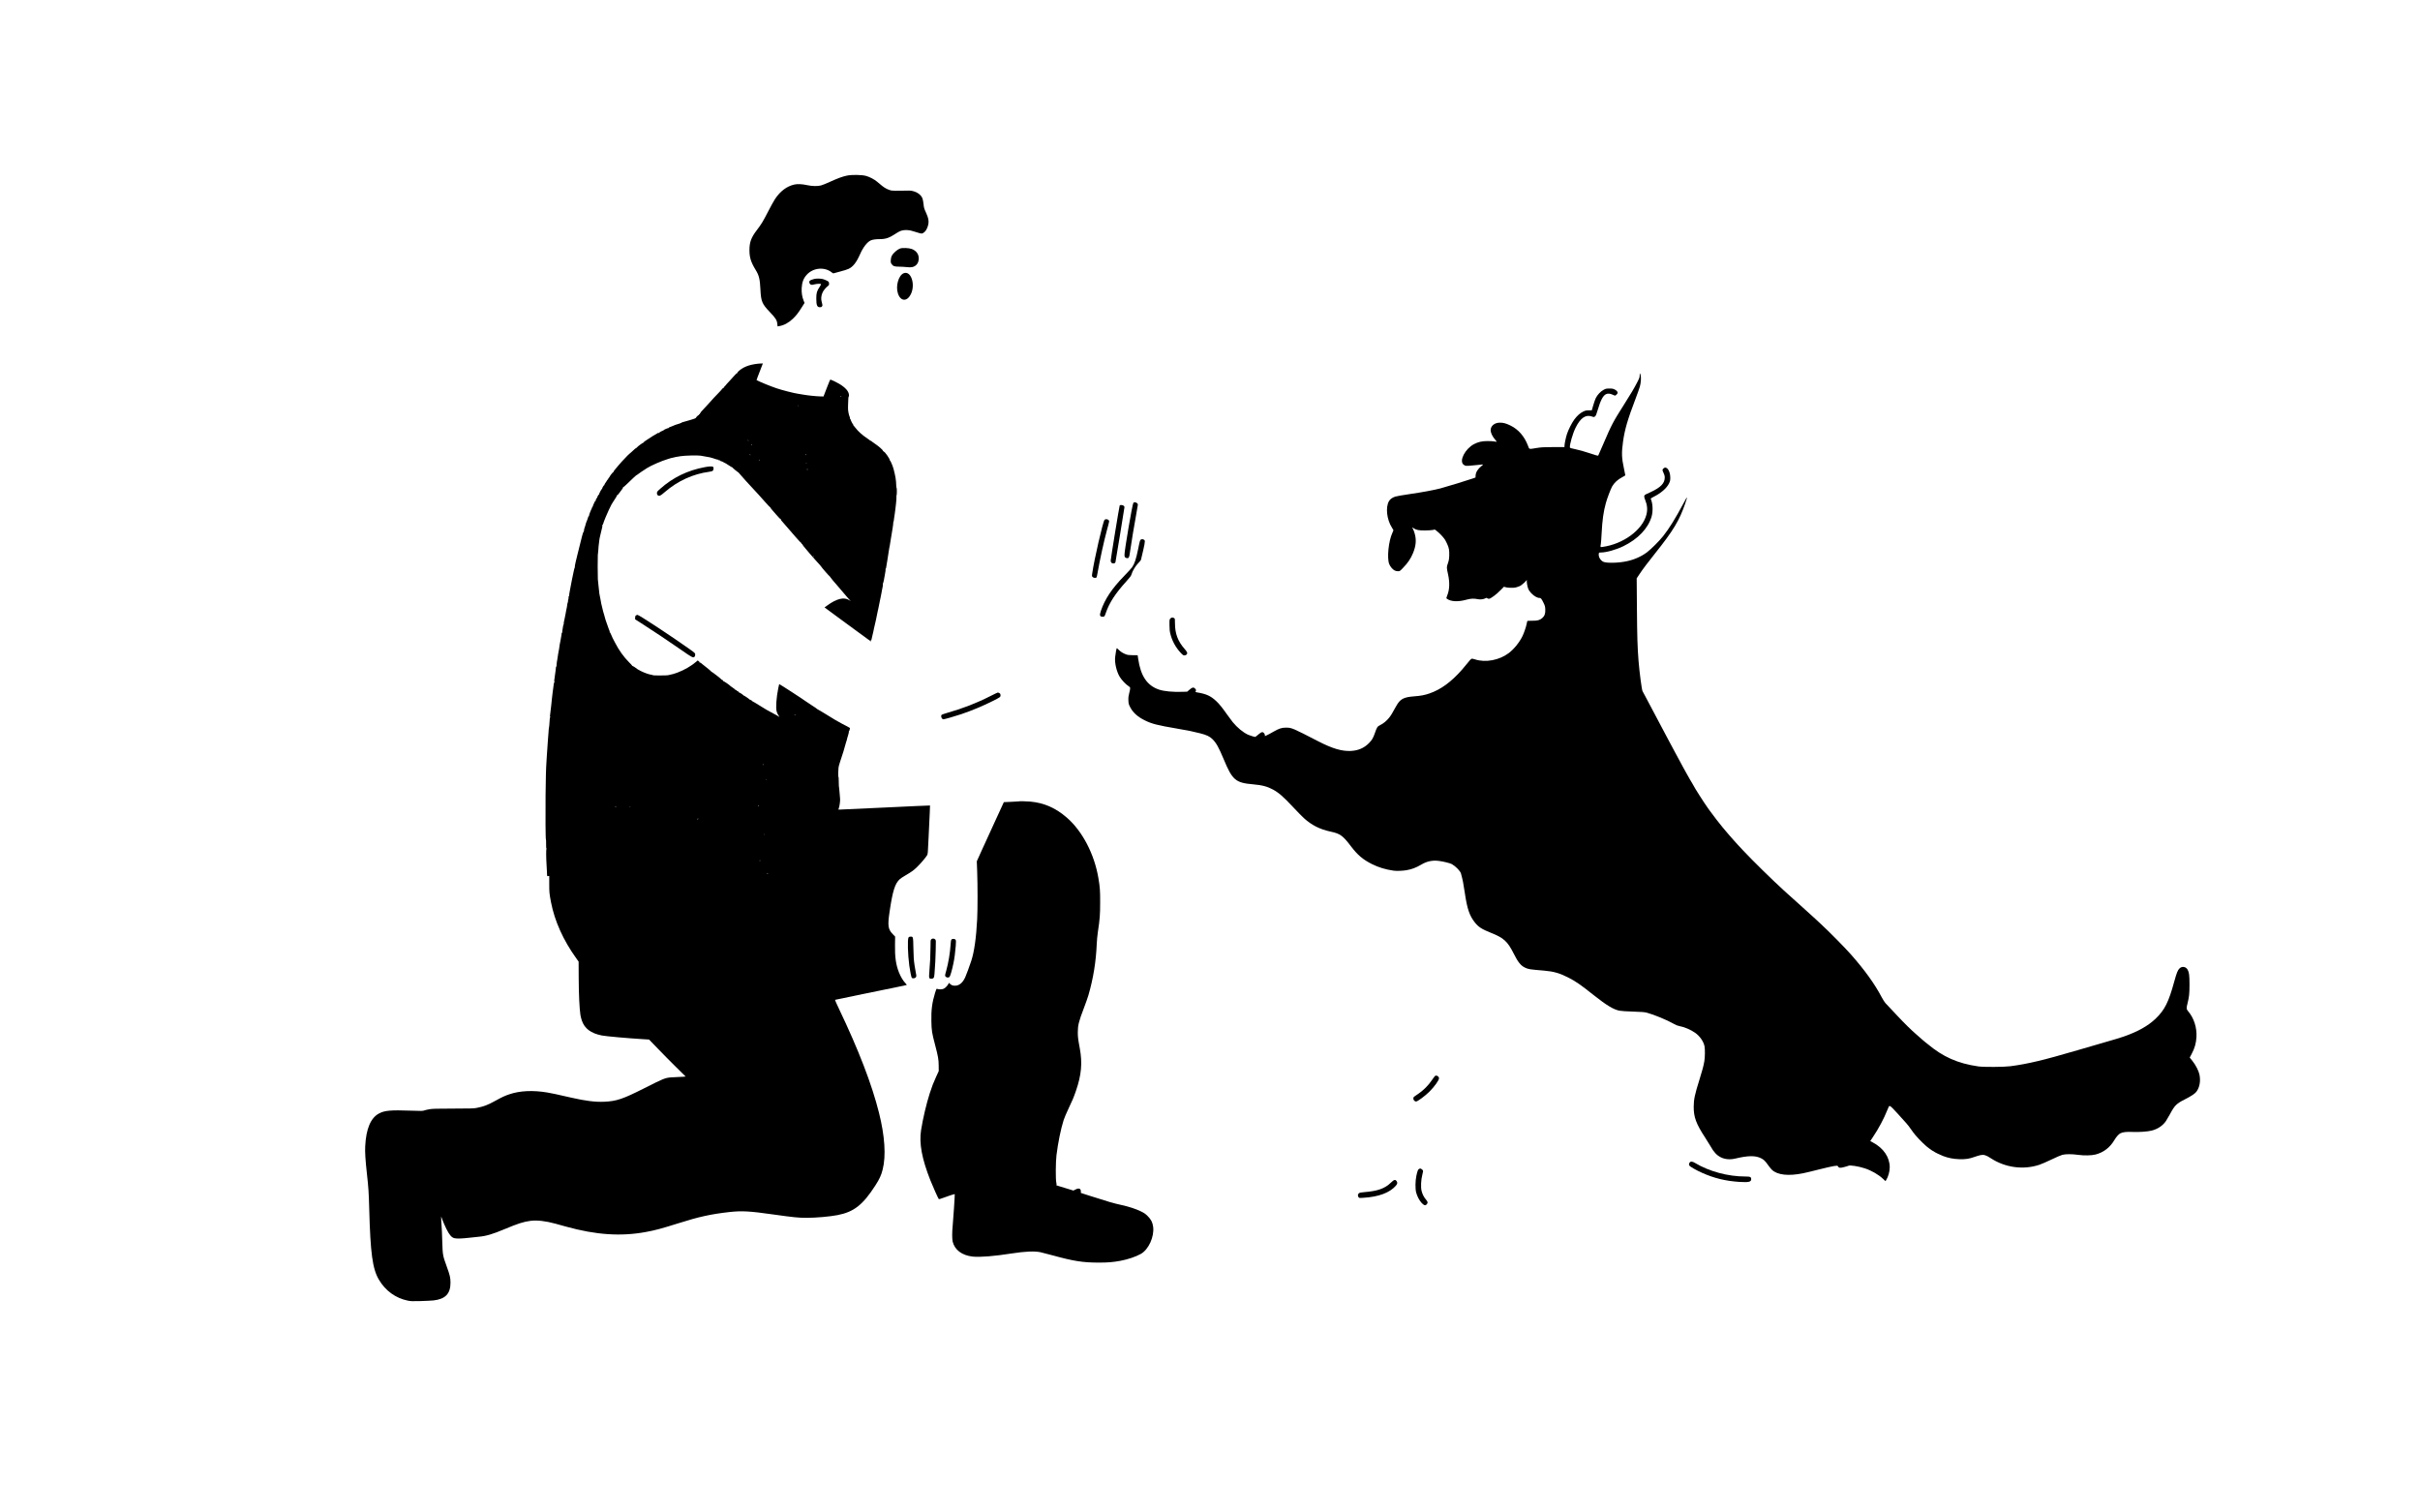 <?xml version="1.0" standalone="no"?>
<!DOCTYPE svg PUBLIC "-//W3C//DTD SVG 20010904//EN"
 "http://www.w3.org/TR/2001/REC-SVG-20010904/DTD/svg10.dtd">
<svg version="1.0" xmlns="http://www.w3.org/2000/svg"
 width="6325pt" height="3953pt" viewBox="0 0 6325 3953"
 preserveAspectRatio="xMidYMid meet">

<g transform="translate(0,3953) scale(0.1,-0.1)"
fill="#000000" stroke="none">
<path d="M22131 34939 c-116 -25 -231 -67 -445 -164 -91 -42 -193 -83 -228
-92 -88 -23 -229 -21 -353 6 -141 31 -263 37 -347 17 -197 -46 -365 -173 -502
-379 -31 -47 -115 -198 -185 -335 -134 -260 -164 -310 -294 -482 -146 -193
-189 -312 -189 -520 0 -189 39 -314 163 -516 88 -143 111 -239 124 -514 15
-307 42 -373 244 -584 155 -162 189 -216 198 -316 l6 -61 41 7 c124 20 245 85
356 190 94 91 141 151 241 310 l67 106 -23 57 c-41 99 -58 212 -52 331 8 150
46 253 131 347 167 186 465 215 655 63 21 -16 40 -27 43 -25 2 2 78 23 169 46
90 22 193 55 229 72 116 55 205 169 301 387 76 174 182 311 274 355 49 23 133
35 244 35 150 0 250 35 411 143 41 28 96 59 123 69 103 39 238 32 382 -20 39
-14 95 -31 125 -38 51 -12 58 -11 93 9 48 27 92 92 117 175 36 116 22 206 -56
374 -38 82 -47 111 -55 195 -6 54 -17 120 -26 147 -30 93 -125 169 -254 202
-54 14 -98 16 -286 10 -135 -3 -242 -2 -274 4 -78 15 -173 63 -248 125 -36 30
-93 77 -126 105 -74 62 -187 122 -285 151 -112 32 -377 37 -509 8z"/>
<path d="M23527 33035 c-49 -19 -91 -47 -150 -104 -66 -63 -89 -111 -95 -196
-3 -61 -1 -74 20 -105 38 -56 77 -70 196 -70 57 0 145 -5 197 -11 68 -8 107
-8 147 0 105 22 171 108 171 226 0 114 -64 201 -182 247 -72 28 -246 35 -304
13z"/>
<path d="M23620 32389 c-135 -54 -216 -336 -151 -530 69 -208 237 -218 336
-21 128 257 5 626 -185 551z"/>
<path d="M21280 32239 c-119 -32 -143 -54 -121 -112 16 -42 55 -52 121 -31 53
16 158 22 178 10 6 -3 -9 -34 -33 -70 -75 -112 -90 -162 -90 -306 0 -178 21
-230 95 -230 31 0 43 5 55 24 14 22 15 30 1 78 -24 89 -27 125 -16 190 19 103
78 193 178 271 19 14 23 26 20 60 -3 40 -6 44 -56 71 -30 15 -77 35 -105 42
-59 16 -174 17 -227 3z"/>
<path d="M19735 30014 c-118 -18 -214 -48 -298 -92 -72 -37 -171 -118 -162
-132 3 -5 0 -12 -6 -16 -8 -5 -10 -2 -4 7 11 20 -127 -124 -187 -196 -28 -33
-64 -73 -82 -89 -17 -15 -24 -25 -16 -21 8 4 -2 -7 -23 -25 -20 -17 -35 -36
-31 -41 3 -5 0 -8 -8 -7 -7 2 -12 -3 -10 -10 1 -8 -2 -11 -7 -7 -6 3 -18 -7
-28 -22 -10 -15 -52 -61 -93 -103 -41 -41 -99 -102 -129 -135 -29 -33 -68 -76
-85 -95 -18 -19 -67 -73 -110 -120 -43 -47 -97 -105 -119 -129 -23 -24 -35
-40 -27 -36 8 3 6 -1 -5 -10 -11 -9 -19 -21 -17 -26 1 -5 -4 -8 -10 -7 -7 2
-12 -3 -10 -10 1 -6 -1 -11 -5 -10 -10 3 -73 -58 -73 -71 0 -11 -58 -33 -140
-56 -30 -8 -86 -24 -125 -36 -38 -11 -80 -23 -92 -26 -13 -3 -23 -10 -23 -15
0 -5 -4 -7 -9 -3 -5 3 -12 1 -15 -4 -3 -4 -18 -11 -33 -14 -16 -3 -41 -11 -58
-18 -16 -7 -37 -14 -46 -15 -9 -2 -46 -17 -82 -34 -36 -16 -70 -30 -76 -30 -6
0 -11 -5 -11 -10 0 -6 -3 -9 -7 -8 -12 4 -123 -43 -123 -52 0 -5 -17 -14 -37
-21 -21 -6 -56 -26 -78 -43 -21 -17 -36 -25 -32 -18 5 6 6 12 3 12 -2 0 -11
-6 -18 -12 -8 -7 -40 -26 -72 -43 -32 -16 -81 -47 -109 -67 -29 -21 -82 -56
-120 -78 -40 -25 -65 -46 -61 -52 4 -6 3 -8 -2 -5 -11 6 -148 -92 -181 -130
-13 -14 -23 -23 -23 -19 0 7 -45 -32 -118 -101 -25 -24 -47 -43 -50 -43 -6 0
-62 -57 -197 -201 -33 -35 -76 -84 -95 -109 -19 -24 -44 -53 -55 -65 -37 -37
-74 -92 -67 -100 4 -3 3 -5 -3 -3 -5 2 -11 0 -13 -4 -2 -4 -17 -22 -33 -39
-17 -18 -37 -46 -46 -63 -9 -17 -19 -33 -22 -36 -3 -3 -13 -14 -21 -24 -13
-18 -13 -19 0 -12 8 4 4 -1 -10 -13 -14 -11 -25 -24 -25 -28 0 -5 -6 -15 -13
-23 -27 -32 -60 -89 -54 -94 3 -3 0 -6 -6 -6 -11 0 -58 -80 -53 -89 2 -2 -2
-7 -7 -10 -18 -11 -82 -137 -75 -146 5 -4 3 -5 -3 -2 -10 6 -51 -70 -46 -86 1
-5 -2 -6 -7 -3 -9 6 -37 -61 -33 -77 1 -5 -2 -6 -7 -3 -5 3 -14 -9 -21 -27 -7
-17 -20 -48 -31 -68 -10 -20 -16 -39 -12 -43 3 -3 1 -6 -5 -6 -7 0 -12 -6 -12
-12 0 -7 -7 -26 -16 -43 -32 -61 -75 -178 -70 -192 3 -8 1 -11 -4 -8 -10 6
-17 -5 -23 -40 -2 -11 -11 -38 -21 -60 -20 -44 -36 -92 -41 -115 -1 -8 -5 -22
-8 -30 -20 -50 -39 -122 -33 -127 3 -4 0 -13 -7 -22 -12 -14 -27 -57 -43 -120
-2 -9 -12 -50 -23 -91 -30 -116 -81 -322 -86 -345 -2 -11 -4 -20 -5 -20 -2 0
-9 -30 -15 -60 -7 -38 -14 -67 -20 -85 -3 -10 -8 -27 -10 -37 -2 -10 -11 -51
-20 -91 -9 -40 -14 -76 -11 -79 3 -4 2 -11 -3 -17 -5 -6 -16 -47 -25 -91 -9
-44 -19 -91 -22 -105 -16 -69 -26 -120 -34 -165 -5 -27 -22 -120 -39 -205 -17
-85 -29 -161 -26 -167 2 -7 0 -13 -6 -13 -6 0 -9 -12 -8 -27 1 -16 -3 -48 -10
-72 -7 -23 -10 -46 -7 -49 3 -3 2 -10 -4 -16 -5 -7 -11 -32 -14 -56 -3 -25 -7
-54 -9 -65 -13 -51 -17 -73 -22 -105 -2 -19 -7 -46 -10 -60 -17 -87 -29 -143
-30 -150 -1 -3 -7 -31 -14 -62 -7 -32 -10 -62 -7 -67 4 -5 2 -11 -3 -13 -5 -1
-11 -21 -14 -43 -3 -22 -10 -67 -16 -99 -6 -32 -8 -63 -4 -69 3 -6 1 -7 -5 -3
-8 5 -12 -3 -13 -23 -1 -17 -2 -34 -4 -38 -7 -27 -18 -91 -20 -113 -1 -14 -4
-32 -7 -40 -6 -16 -30 -154 -34 -199 -1 -14 -3 -26 -4 -26 -1 0 -4 -13 -6 -30
-2 -16 -9 -50 -14 -75 -6 -25 -12 -69 -15 -98 -2 -28 -6 -56 -9 -60 -6 -10
-20 -118 -20 -159 0 -17 -4 -29 -8 -27 -4 3 -9 -10 -9 -28 -2 -41 -6 -73 -24
-193 -1 -11 -6 -43 -9 -71 -4 -28 -8 -60 -11 -72 -2 -13 1 -22 8 -22 9 0 9 -2
0 -8 -12 -7 -28 -91 -37 -193 -3 -30 -7 -62 -10 -70 -4 -13 -13 -90 -22 -189
-2 -25 -6 -61 -8 -80 -2 -19 -7 -62 -10 -95 -15 -143 -25 -225 -32 -268 -3
-21 -1 -27 8 -21 11 6 11 5 0 -8 -6 -8 -12 -26 -13 -39 0 -13 -2 -46 -5 -74
-3 -27 -6 -75 -8 -107 -2 -31 -6 -60 -9 -65 -3 -4 -8 -57 -11 -118 -3 -60 -8
-123 -11 -140 -3 -16 -7 -77 -10 -135 -3 -58 -7 -125 -10 -150 -2 -25 -7 -88
-10 -140 -3 -52 -8 -131 -11 -175 -14 -197 -21 -465 -25 -915 -5 -515 0 -1142
9 -1137 4 3 6 -50 5 -116 -1 -85 2 -124 10 -129 9 -6 9 -8 0 -8 -12 0 -11
-223 3 -435 4 -55 8 -129 9 -165 4 -120 2 -113 33 -108 l27 4 0 -216 c0 -214
3 -243 46 -470 95 -493 321 -996 662 -1469 l60 -84 2 -431 c2 -421 20 -803 45
-962 6 -38 22 -103 36 -144 72 -213 235 -336 524 -394 104 -21 676 -72 1069
-96 l165 -10 229 -237 c126 -131 341 -349 478 -484 l249 -246 -67 -6 c-38 -4
-102 -7 -143 -7 -41 0 -124 -5 -185 -10 -146 -14 -194 -34 -700 -290 -549
-277 -714 -332 -1035 -346 -230 -10 -483 21 -855 106 -430 98 -498 113 -633
136 -370 62 -713 47 -986 -46 -120 -40 -191 -73 -356 -164 -221 -121 -303
-153 -505 -194 -67 -14 -163 -16 -610 -17 -453 -1 -544 -3 -628 -18 -54 -10
-114 -24 -134 -32 -31 -13 -76 -14 -347 -4 -526 19 -681 5 -829 -73 -219 -116
-339 -400 -362 -858 -8 -150 5 -363 45 -720 42 -379 48 -478 60 -915 31 -1165
86 -1567 252 -1850 171 -291 438 -485 758 -550 73 -15 118 -17 330 -11 135 4
288 11 340 17 310 34 445 176 444 464 -1 134 -13 187 -99 425 -104 287 -105
296 -116 655 -4 171 -13 362 -19 425 -5 63 -10 140 -9 170 l0 55 35 -95 c19
-52 64 -155 100 -228 77 -155 134 -223 205 -243 62 -17 196 -13 394 10 94 11
204 23 245 26 193 17 363 67 675 198 353 148 497 194 680 218 170 22 399 -4
655 -75 69 -19 193 -53 275 -76 782 -217 1434 -261 2087 -140 245 45 401 87
853 229 533 169 844 237 1320 291 334 37 527 27 1175 -65 501 -71 644 -85 848
-85 252 0 600 31 812 71 428 83 662 266 991 779 107 167 151 262 189 414 90
355 56 873 -96 1479 -185 743 -537 1655 -1049 2725 -59 123 -104 226 -101 229
2 3 323 70 713 149 809 164 1143 233 1159 239 7 2 -10 26 -36 53 -58 60 -118
161 -164 274 -80 200 -110 407 -104 726 l3 213 -60 62 c-126 129 -139 221 -85
587 80 544 141 738 267 852 23 20 85 62 140 93 178 104 225 139 322 235 93 92
198 216 248 291 23 35 24 45 43 480 11 244 25 529 30 633 6 104 9 190 7 193
-3 2 -526 -21 -1163 -52 -638 -30 -1176 -55 -1196 -55 l-37 0 13 38 c20 55 39
204 32 247 -4 21 -9 81 -11 134 -3 53 -8 112 -12 131 -9 48 -10 72 -12 201 0
60 -4 108 -8 106 -5 -3 -7 52 -5 121 3 102 8 143 29 207 14 44 26 85 27 90 2
6 6 17 9 25 26 67 125 391 130 425 1 11 6 25 9 31 4 6 12 31 18 55 6 24 12 51
14 59 2 8 14 47 26 87 12 40 19 76 16 82 -3 5 -2 11 3 13 6 1 12 14 15 28 2
14 7 32 10 40 5 12 -16 26 -81 59 -76 37 -123 62 -300 162 -18 10 -128 77
-243 149 -116 71 -215 130 -220 130 -4 0 -10 4 -12 8 -1 5 -61 46 -133 92 -71
46 -141 92 -155 103 -68 52 -701 463 -705 457 -2 -3 -13 -51 -24 -106 -50
-247 -69 -509 -42 -611 7 -29 26 -71 42 -93 33 -45 38 -61 12 -38 -10 9 -72
44 -138 78 -66 34 -147 78 -180 98 -104 62 -238 144 -292 179 -28 18 -56 33
-62 33 -6 0 -11 4 -11 8 0 9 -56 44 -66 42 -4 -1 -10 3 -13 8 -8 13 -139 102
-150 102 -5 0 -11 4 -13 8 -5 13 -100 75 -114 75 -7 0 -11 4 -8 8 5 9 -30 31
-40 24 -3 -3 -4 -2 -1 2 6 7 -36 39 -47 35 -5 -1 -8 2 -8 7 0 5 -24 24 -52 42
-29 19 -57 39 -63 45 -29 33 -177 134 -187 128 -6 -4 -8 -3 -5 3 4 6 0 16 -8
23 -8 7 -15 9 -15 4 0 -5 -8 1 -18 12 -23 28 -249 204 -262 204 -5 0 -10 4
-10 8 0 5 -57 53 -126 108 -69 54 -135 107 -146 116 -11 10 -25 15 -31 11 -5
-3 -7 -1 -3 5 3 6 -6 19 -22 30 l-27 20 -42 -36 c-120 -105 -308 -214 -483
-280 -48 -18 -94 -34 -110 -37 -65 -15 -128 -30 -140 -33 -24 -8 -399 -9 -395
-1 3 3 -16 9 -41 13 -65 8 -186 52 -279 99 -44 23 -82 44 -85 47 -14 16 -116
83 -127 83 -6 0 -11 3 -10 7 1 4 -34 43 -78 86 -142 140 -272 323 -374 524
-30 58 -57 110 -60 115 -4 6 -20 42 -36 82 -16 41 -32 70 -38 66 -6 -3 -7 -1
-3 5 6 10 0 29 -25 87 -5 11 -23 61 -39 110 -17 50 -34 97 -37 105 -3 8 -7 21
-9 28 -1 8 -15 55 -29 105 -15 51 -28 97 -30 102 -1 6 -3 12 -4 15 -4 9 -41
164 -46 190 -3 14 -12 66 -21 115 -9 50 -18 97 -21 105 -3 8 -7 31 -9 50 -2
19 -10 98 -19 175 -8 77 -17 165 -20 195 -5 69 -6 614 -1 632 3 7 8 58 12 113
7 113 11 155 19 205 3 19 7 53 9 75 2 22 6 47 9 55 3 8 15 61 27 116 12 56 28
123 36 150 10 34 11 50 3 54 -7 5 -6 9 4 13 8 3 18 21 22 39 4 18 14 46 21 63
7 16 27 66 44 110 30 77 140 315 150 325 7 7 26 38 46 75 9 17 36 58 60 93 25
35 41 68 38 74 -4 6 -2 8 3 5 6 -4 18 4 26 16 8 13 43 58 77 100 36 45 58 82
54 88 -4 7 -3 9 3 6 6 -4 60 42 119 101 111 110 234 223 234 215 0 -3 17 9 38
25 34 27 110 79 232 157 108 69 379 187 540 235 41 12 82 25 90 28 8 3 18 5
21 4 4 -1 22 3 40 9 19 6 45 12 59 14 14 2 70 12 125 21 112 18 451 27 531 13
104 -18 229 -41 239 -43 62 -16 109 -31 153 -47 30 -11 58 -16 64 -13 7 4 8 2
4 -4 -6 -11 12 -17 37 -13 4 0 7 -3 7 -8 0 -7 17 -15 60 -26 3 0 21 -11 40
-23 19 -12 39 -22 43 -22 5 0 23 -11 41 -25 18 -14 36 -25 40 -25 4 0 22 -11
40 -25 18 -14 38 -25 44 -25 6 0 12 -4 14 -8 4 -11 135 -122 143 -122 9 0 21
-13 95 -100 35 -41 87 -100 115 -130 108 -115 174 -187 235 -255 34 -38 78
-86 97 -105 18 -19 93 -102 165 -185 73 -82 136 -149 140 -148 4 2 7 -1 5 -6
-1 -5 21 -35 50 -67 28 -33 69 -79 90 -104 84 -98 116 -129 126 -123 6 3 7 1
3 -5 -4 -6 4 -24 17 -39 108 -124 255 -294 371 -428 76 -88 143 -159 148 -157
5 1 7 -2 3 -7 -3 -6 4 -15 16 -21 11 -7 18 -14 15 -17 -3 -3 25 -41 62 -83 37
-43 90 -106 119 -141 29 -35 71 -84 95 -109 24 -25 66 -72 93 -105 28 -32 65
-73 83 -91 17 -18 32 -36 32 -39 0 -11 212 -255 221 -255 5 0 9 -5 9 -11 0 -8
136 -172 190 -230 8 -8 33 -37 55 -64 62 -76 194 -231 230 -270 11 -11 31 -34
45 -50 l25 -28 -39 26 c-134 89 -329 42 -578 -140 l-68 -49 328 -242 c180
-133 408 -301 507 -372 99 -71 185 -134 191 -139 6 -5 51 -38 100 -74 85 -64
112 -77 83 -40 -9 11 -10 14 -1 9 7 -4 14 -2 16 6 7 26 37 153 41 176 2 13 7
32 10 43 4 10 8 31 10 47 2 15 4 27 5 27 4 0 99 437 104 479 2 11 6 28 9 36 5
13 39 181 51 253 3 15 7 35 10 45 3 9 8 33 10 52 3 19 10 53 15 75 5 22 12 58
14 80 2 22 8 49 12 59 5 11 9 43 9 72 1 28 4 50 7 48 6 -3 33 128 45 211 1 11
7 42 12 69 6 27 9 59 7 72 -1 13 1 24 5 24 4 0 7 6 8 13 0 6 16 104 36 217 19
113 37 226 39 251 2 25 6 50 9 55 3 5 9 34 13 64 12 82 13 88 29 180 9 47 18
101 20 120 3 19 15 91 26 159 11 69 19 130 16 137 -3 7 -1 14 3 16 5 2 11 34
15 72 3 38 8 71 10 75 2 3 7 31 10 61 4 30 11 82 15 115 5 33 9 67 9 75 0 8 6
56 12 105 6 50 10 114 9 142 -2 29 0 56 4 60 10 9 9 193 0 193 -5 0 -9 28 -9
63 -3 134 -20 240 -70 430 -22 82 -84 228 -95 221 -5 -3 -6 1 -4 8 10 25 -137
234 -156 222 -5 -3 -8 0 -7 8 2 7 -3 12 -10 10 -8 -1 -11 2 -8 7 10 15 -111
120 -229 199 -38 26 -71 50 -73 55 -2 4 -10 7 -17 7 -7 0 -15 3 -17 8 -1 4
-30 25 -63 47 -136 90 -247 189 -319 285 -22 30 -44 57 -48 58 -5 2 -8 10 -8
17 0 7 -3 15 -7 17 -10 4 -63 110 -63 126 0 6 -5 12 -11 12 -5 0 -8 4 -4 9 3
5 1 20 -4 33 -8 21 -19 50 -22 63 -25 107 -28 132 -24 265 4 160 8 207 18 217
13 12 6 68 -13 110 -42 95 -175 199 -365 289 -51 24 -97 44 -102 44 -6 0 -49
-100 -95 -222 l-85 -221 -84 2 c-106 2 -335 26 -437 45 -42 8 -113 19 -157 26
-110 17 -395 90 -545 140 -161 54 -441 168 -527 215 -1 1 12 37 28 81 17 43
55 141 84 217 l53 137 -56 -1 c-32 -1 -97 -7 -147 -15z m2255 -838 c0 -2 -7
-7 -16 -10 -8 -3 -12 -2 -9 4 6 10 25 14 25 6z m-1123 -258 c-3 -8 -6 -5 -6 6
-1 11 2 17 5 13 3 -3 4 -12 1 -19z m-1306 -905 c13 -16 12 -17 -3 -4 -10 7
-18 15 -18 17 0 8 8 3 21 -13z m86 -108 c0 -8 -4 -12 -9 -9 -5 3 -6 10 -3 15
9 13 12 11 12 -6z m1418 -254 c3 -5 2 -12 -3 -15 -5 -3 -9 1 -9 9 0 17 3 19
12 6z m-1450 -11 c3 -6 -1 -7 -9 -4 -18 7 -21 14 -7 14 6 0 13 -4 16 -10z
m232 -135 c0 -8 -4 -12 -9 -9 -5 3 -6 10 -3 15 9 13 12 11 12 -6z m1230 -87
c-3 -8 -6 -5 -6 6 -1 11 2 17 5 13 3 -3 4 -12 1 -19z m27 -168 c-6 -6 -10 -3
-10 10 0 13 4 16 10 10 7 -7 7 -13 0 -20z m160 -2266 c3 -8 2 -12 -4 -9 -6 3
-10 10 -10 16 0 14 7 11 14 -7z m-474 -4138 c0 -2 -7 -7 -16 -10 -8 -3 -12 -2
-9 4 6 10 25 14 25 6z m-843 -1301 c0 -8 -4 -12 -9 -9 -5 3 -6 10 -3 15 9 13
12 11 12 -6z m90 -397 c-3 -8 -6 -5 -6 6 -1 11 2 17 5 13 3 -3 4 -12 1 -19z
m-210 -677 c0 -11 -5 -18 -9 -15 -4 3 -5 11 -1 19 7 21 12 19 10 -4z m-3723
-23 c-3 -4 -11 -5 -19 -1 -21 7 -19 12 4 10 11 0 18 -5 15 -9z m373 -14 c-3
-3 -12 -4 -19 -1 -8 3 -5 6 6 6 11 1 17 -2 13 -5z m1770 -307 c0 -8 -6 -14
-14 -14 -9 0 -10 4 -2 14 6 7 12 13 14 13 1 0 2 -6 2 -13z m1730 -419 c-3 -7
-5 -2 -5 12 0 14 2 19 5 13 2 -7 2 -19 0 -25z m-110 -673 c0 -8 -4 -12 -9 -9
-5 3 -6 10 -3 15 9 13 12 11 12 -6z m197 -345 c-6 -6 -10 -3 -10 10 0 13 4 16
10 10 7 -7 7 -13 0 -20z"/>
<path d="M42855 29720 c0 -52 -7 -71 -64 -182 -88 -169 -148 -271 -339 -573
-291 -458 -331 -534 -547 -1038 -69 -161 -129 -297 -133 -304 -6 -9 -66 8
-227 62 -137 46 -275 85 -365 103 -108 22 -146 33 -148 45 -13 65 74 370 148
518 130 260 264 351 431 292 47 -17 49 -17 76 3 24 18 35 46 76 183 70 238
133 358 209 397 45 24 111 20 172 -10 29 -14 60 -26 69 -26 15 0 67 54 67 70
0 32 -25 62 -72 87 -47 24 -64 28 -143 28 -81 0 -96 -3 -150 -32 -80 -41 -167
-134 -208 -220 -17 -37 -48 -124 -67 -193 l-36 -124 -80 -1 c-70 -1 -90 -5
-147 -33 -83 -41 -155 -106 -230 -206 -65 -89 -153 -261 -191 -376 -29 -87
-66 -263 -66 -312 l0 -33 -292 0 c-259 -1 -310 -4 -438 -24 -208 -34 -186 -40
-224 60 -93 246 -252 428 -461 529 -116 56 -184 74 -275 73 -138 0 -240 -85
-240 -198 0 -65 48 -166 116 -243 25 -29 44 -55 42 -57 -3 -3 -31 0 -64 7 -32
6 -113 11 -179 10 -143 0 -240 -23 -348 -79 -232 -122 -394 -432 -279 -534 17
-16 47 -31 65 -34 19 -4 117 3 219 14 101 12 197 21 212 21 27 0 26 -2 -22
-39 -97 -77 -151 -164 -155 -250 l-2 -51 -70 -25 c-148 -52 -647 -205 -845
-259 -160 -43 -489 -104 -816 -151 -171 -25 -338 -54 -370 -65 -79 -28 -130
-65 -161 -118 -94 -160 -58 -482 77 -691 22 -34 40 -66 40 -70 0 -5 -13 -37
-30 -72 -98 -211 -143 -655 -81 -810 26 -68 89 -142 142 -169 22 -12 58 -20
86 -20 47 0 51 2 124 78 130 132 210 249 270 395 78 189 92 348 44 512 -14 50
-35 105 -46 123 -26 44 -25 45 18 16 68 -46 134 -59 293 -58 80 0 171 6 203
12 l59 12 57 -44 c65 -51 156 -146 201 -211 28 -41 86 -165 96 -204 2 -9 8
-36 15 -61 6 -26 9 -94 7 -160 -4 -96 -10 -130 -36 -205 -35 -102 -35 -104 5
-287 47 -215 40 -400 -22 -552 -27 -67 -27 -70 -9 -84 102 -78 295 -87 514
-25 106 30 197 34 293 13 63 -15 152 -4 208 26 23 12 29 11 39 -1 7 -8 27 -15
46 -15 43 0 196 114 310 232 l82 83 43 -13 c50 -15 197 -21 249 -9 43 10 48
11 83 25 16 7 31 12 34 12 17 0 128 90 159 129 20 25 33 37 30 25 -9 -30 10
-154 35 -219 29 -77 118 -171 203 -215 43 -21 74 -31 91 -28 33 7 58 -25 111
-136 33 -69 39 -92 42 -166 5 -106 -19 -172 -81 -225 -64 -55 -122 -70 -264
-69 -105 1 -123 -1 -127 -15 -3 -9 -10 -43 -17 -76 -15 -78 -72 -242 -111
-319 -83 -165 -221 -334 -357 -437 -247 -185 -605 -252 -876 -164 -54 18 -81
22 -98 16 -13 -5 -49 -44 -81 -87 -33 -42 -105 -129 -161 -193 -286 -325 -552
-520 -853 -625 -128 -44 -227 -63 -402 -76 -277 -21 -365 -69 -469 -256 -114
-206 -137 -244 -188 -307 -65 -81 -145 -146 -231 -189 -73 -36 -83 -52 -137
-206 -46 -133 -77 -185 -159 -268 -127 -127 -280 -192 -471 -201 -239 -11
-485 63 -865 259 -658 340 -681 350 -830 350 -112 0 -185 -24 -330 -108 -63
-37 -139 -78 -167 -90 l-53 -24 0 23 c0 27 -23 63 -50 77 -25 14 -56 -2 -135
-69 -32 -28 -63 -51 -68 -51 -23 0 -134 33 -184 55 -128 57 -285 186 -403 330
-31 39 -96 126 -145 195 -136 193 -207 280 -290 358 -145 135 -258 186 -508
227 -33 5 -36 8 -27 25 16 29 12 45 -16 74 -41 40 -71 34 -143 -28 l-62 -54
-127 -4 c-253 -8 -473 13 -608 57 -312 105 -482 356 -547 810 l-13 89 -124 1
c-102 1 -136 5 -184 23 -74 27 -140 70 -192 122 -21 22 -42 40 -45 40 -8 0
-36 -154 -44 -240 -14 -151 37 -368 117 -505 48 -81 160 -202 230 -246 57 -37
58 -41 22 -182 -21 -83 -25 -119 -22 -193 3 -81 8 -100 40 -165 75 -151 199
-264 393 -359 181 -89 321 -125 842 -214 334 -58 372 -66 598 -122 170 -43
252 -81 325 -154 98 -97 164 -215 294 -527 225 -542 309 -614 766 -653 233
-20 375 -57 519 -136 157 -86 265 -180 529 -461 104 -112 230 -239 278 -284
204 -186 419 -295 701 -355 249 -53 319 -103 533 -385 175 -230 310 -344 550
-465 171 -85 347 -139 560 -170 76 -11 230 -6 331 10 144 24 257 66 394 147
147 88 290 118 457 98 116 -14 302 -60 345 -85 102 -59 219 -180 237 -244 47
-173 64 -257 101 -510 61 -414 122 -593 261 -769 95 -121 182 -176 421 -272
338 -134 435 -224 598 -548 109 -219 185 -312 295 -363 91 -42 113 -45 505
-78 237 -20 402 -67 613 -175 206 -104 326 -187 682 -470 329 -261 511 -371
665 -401 51 -10 182 -19 360 -24 224 -7 295 -13 355 -28 182 -48 535 -193 706
-292 58 -33 103 -51 149 -59 126 -22 296 -95 412 -177 122 -87 220 -229 243
-353 15 -80 12 -286 -5 -387 -23 -132 -50 -233 -126 -476 -125 -399 -151 -521
-152 -713 -2 -272 63 -448 300 -810 60 -94 125 -197 143 -230 81 -147 159
-230 267 -284 106 -53 241 -65 378 -32 334 80 525 82 674 7 72 -37 105 -69
180 -175 38 -53 84 -110 103 -127 145 -136 434 -167 815 -89 65 13 251 57 413
99 162 41 338 81 390 89 94 13 95 13 107 -8 24 -43 54 -47 159 -19 53 13 105
29 117 35 39 21 263 -14 426 -68 172 -56 354 -160 473 -272 l67 -62 15 23 c56
86 96 226 96 339 0 262 -162 501 -442 649 l-67 36 66 99 c155 231 290 484 382
716 38 97 44 106 64 101 24 -6 93 -73 202 -196 145 -163 171 -192 226 -251 31
-33 83 -100 117 -150 33 -49 89 -124 124 -165 102 -121 295 -308 357 -345 10
-5 33 -22 53 -38 19 -15 39 -27 43 -27 5 0 16 -6 24 -14 23 -21 165 -90 246
-121 139 -52 260 -76 415 -82 170 -6 267 8 415 62 52 19 121 39 153 45 82 16
144 -3 263 -82 375 -246 850 -311 1269 -172 58 19 202 82 320 139 118 57 244
112 280 121 87 23 250 23 415 0 152 -22 351 -18 455 9 210 55 375 181 490 375
54 89 113 156 160 180 61 31 161 42 315 35 169 -8 392 8 501 35 157 39 292
130 373 249 21 31 68 112 105 179 126 235 168 276 397 392 160 81 258 147 295
197 85 114 114 281 79 448 -20 98 -100 253 -184 357 l-70 87 50 94 c82 156
116 278 126 442 14 247 -65 494 -215 672 -50 59 -52 76 -18 211 42 166 51 254
51 492 0 240 -10 316 -49 386 -44 80 -146 97 -211 34 -48 -46 -76 -118 -140
-350 -146 -534 -249 -739 -487 -966 -198 -189 -468 -340 -838 -468 -73 -26
-285 -90 -470 -142 -184 -53 -510 -148 -725 -211 -891 -261 -1302 -360 -1760
-420 -166 -22 -702 -25 -840 -5 -537 77 -922 248 -1330 590 -11 9 -36 29 -55
43 -19 15 -51 41 -70 59 -57 52 -102 92 -165 145 -121 103 -307 285 -491 482
-21 22 -93 99 -160 170 -66 70 -137 146 -158 168 -20 22 -63 90 -95 150 -184
350 -443 710 -809 1124 -154 175 -569 595 -771 781 -62 58 -130 121 -150 140
-47 44 -326 298 -392 355 -57 50 -259 232 -344 309 -44 40 -93 85 -110 100
-280 255 -797 762 -1040 1021 -66 71 -131 140 -145 155 -14 14 -54 60 -90 100
-36 41 -87 100 -115 130 -27 31 -68 78 -90 105 -52 63 -99 119 -105 125 -23
22 -293 371 -340 441 -8 12 -35 50 -60 85 -79 108 -350 535 -350 549 0 3 -17
34 -39 68 -37 60 -93 156 -151 262 -15 28 -49 88 -75 135 -53 94 -150 274
-227 420 -28 52 -83 156 -123 230 -40 74 -90 169 -112 210 -22 41 -66 125 -98
185 -32 61 -72 137 -90 170 -172 321 -208 389 -363 685 -30 58 -58 110 -62
115 -19 26 -81 495 -105 795 -28 364 -36 614 -42 1385 l-6 770 70 105 c92 138
213 299 411 547 473 592 635 860 786 1301 71 208 64 210 -44 7 -215 -402 -373
-657 -531 -856 -101 -128 -317 -343 -424 -424 -145 -109 -331 -192 -526 -233
-220 -48 -537 -54 -618 -13 -78 40 -129 136 -114 214 5 25 9 27 52 27 142 0
403 73 592 166 381 187 644 463 735 771 41 141 33 345 -20 463 -5 12 12 25 71
54 193 95 347 229 407 355 27 58 31 76 31 151 -2 186 -101 315 -180 235 -32
-31 -31 -40 5 -117 23 -48 30 -77 30 -123 -1 -144 -106 -254 -359 -372 -64
-30 -127 -60 -141 -66 -44 -22 -47 -55 -13 -138 57 -139 68 -259 34 -391 -103
-400 -610 -771 -1153 -843 -54 -7 -53 -10 -38 80 5 33 15 155 20 270 18 350
49 575 112 800 33 122 127 367 163 431 58 101 148 182 268 245 42 22 77 43 77
47 0 4 -15 79 -34 167 -63 293 -67 418 -25 720 45 315 121 576 321 1099 54
143 108 294 119 335 27 100 36 236 19 296 -18 64 -25 62 -25 -5z"/>
<path d="M18420 27320 c-448 -83 -833 -270 -1164 -565 -80 -71 -86 -79 -86
-115 0 -29 6 -43 22 -54 42 -30 64 -20 186 85 333 288 737 473 1157 528 61 9
84 16 98 32 20 24 23 79 5 97 -17 17 -105 14 -218 -8z"/>
<path d="M29622 26387 c-26 -31 -232 -1236 -232 -1357 0 -57 14 -78 56 -86 59
-11 68 7 93 191 31 218 102 649 156 941 25 133 45 251 45 263 0 48 -88 84
-118 48z"/>
<path d="M29265 26319 c-10 -16 -235 -1395 -235 -1440 0 -21 7 -45 16 -53 34
-35 96 -28 108 11 6 21 236 1422 236 1441 0 6 -9 21 -20 32 -22 22 -94 28
-105 9z"/>
<path d="M28868 25943 c-41 -47 -269 -1037 -319 -1386 -13 -85 -12 -88 9 -109
25 -26 88 -30 102 -8 5 8 16 57 25 110 59 338 165 824 245 1120 71 260 68 242
40 270 -25 25 -81 27 -102 3z"/>
<path d="M29823 25430 c-26 -10 -31 -29 -73 -236 -57 -279 -94 -393 -161 -491
-18 -26 -108 -124 -199 -218 -327 -335 -511 -609 -616 -919 -41 -120 -30 -156
49 -156 43 0 47 6 81 105 90 261 249 506 531 816 94 104 126 146 136 180 27
94 102 220 172 293 38 39 73 81 77 92 5 12 32 126 60 253 55 248 55 262 4 281
-29 12 -32 12 -61 0z"/>
<path d="M16622 23444 c-17 -12 -22 -25 -22 -58 l0 -44 163 -103 c266 -169
754 -494 1045 -698 282 -197 310 -212 346 -175 9 9 16 32 16 54 0 39 -1 40
-152 148 -479 340 -1318 892 -1357 892 -9 0 -27 -7 -39 -16z"/>
<path d="M30589 23364 c-23 -25 -24 -30 -23 -172 1 -122 6 -163 27 -244 46
-176 137 -341 263 -477 57 -61 71 -71 100 -71 21 0 42 8 54 20 35 35 25 65
-48 148 -176 200 -252 401 -252 667 0 117 -1 125 -22 139 -33 24 -71 20 -99
-10z"/>
<path d="M25883 21336 c-353 -180 -722 -324 -1132 -440 -68 -20 -129 -41 -137
-47 -35 -29 -2 -119 44 -119 27 0 319 84 472 136 280 96 546 207 815 341 192
96 205 106 205 146 0 18 -4 37 -8 43 -9 15 -47 34 -64 33 -7 0 -95 -42 -195
-93z"/>
<path d="M26605 18583 c-11 -2 -98 -7 -194 -11 l-174 -7 -209 -455 c-115 -250
-274 -598 -354 -773 l-144 -318 10 -272 c13 -346 13 -984 0 -1237 -25 -487
-76 -853 -154 -1092 -48 -146 -129 -366 -160 -434 -65 -142 -158 -218 -266
-217 -62 1 -90 12 -132 50 l-26 25 -16 -31 c-26 -49 -76 -100 -119 -122 -40
-21 -120 -23 -173 -5 -19 7 -23 -2 -54 -101 -78 -254 -104 -454 -97 -746 5
-247 14 -301 97 -617 80 -305 93 -378 94 -545 l1 -140 -62 -135 c-81 -179
-111 -254 -172 -443 -87 -271 -177 -649 -227 -962 -55 -345 20 -751 243 -1315
64 -163 205 -476 221 -492 4 -4 57 12 117 35 115 45 293 102 299 96 5 -6 -41
-704 -55 -839 -16 -152 -16 -332 0 -400 53 -219 244 -362 525 -393 188 -20
562 10 1026 83 341 53 589 64 745 31 50 -11 196 -49 325 -84 541 -149 784
-187 1201 -187 232 0 366 11 554 45 203 38 403 105 542 182 203 112 357 453
322 711 -15 113 -54 190 -142 277 -60 60 -90 81 -179 124 -137 66 -301 120
-503 165 -216 48 -347 86 -817 237 l-248 80 0 39 c0 76 -53 96 -137 52 l-58
-29 -170 52 c-93 29 -197 61 -229 70 -36 10 -55 20 -48 24 10 6 10 20 0 62
-20 85 -17 539 5 719 41 328 112 678 187 915 17 55 74 188 125 295 103 215
138 298 197 470 143 415 171 725 100 1110 -46 248 -52 299 -52 419 0 183 26
286 160 636 48 127 102 277 118 335 127 438 198 875 217 1340 3 85 17 227 30
315 50 331 59 446 59 765 1 311 -5 397 -45 635 -105 630 -419 1233 -828 1587
-291 252 -592 384 -951 417 -110 10 -283 13 -325 4z"/>
<path d="M23746 15028 c-31 -43 -19 -454 20 -738 21 -153 52 -300 65 -317 17
-20 76 -16 99 7 22 22 24 45 10 105 -5 22 -21 117 -36 210 -21 141 -27 218
-31 448 -6 309 -6 307 -73 307 -29 0 -43 -6 -54 -22z"/>
<path d="M24340 14980 c-19 -19 -20 -33 -20 -207 0 -191 -11 -426 -31 -655
-13 -152 -8 -168 51 -168 62 0 76 21 84 126 21 271 26 383 32 620 7 258 7 261
-14 282 -28 28 -76 28 -102 2z"/>
<path d="M24868 14973 c-11 -13 -18 -51 -22 -123 -14 -226 -58 -486 -116 -695
-36 -125 -36 -129 -10 -155 25 -25 74 -26 98 -2 19 19 67 186 101 353 27 129
49 296 61 458 8 115 8 138 -5 158 -19 29 -84 32 -107 6z"/>
<path d="M37509 11410 c-9 -5 -47 -56 -85 -112 -90 -136 -228 -273 -364 -363
-58 -38 -108 -74 -112 -80 -4 -5 -8 -24 -8 -42 0 -34 37 -73 70 -73 41 0 236
145 351 259 132 133 249 296 249 347 0 49 -62 88 -101 64z"/>
<path d="M44168 9153 c-26 -30 -31 -62 -14 -88 19 -29 182 -122 331 -188 314
-141 618 -215 974 -238 248 -15 311 -1 311 71 0 58 -26 70 -152 70 -458 0
-948 133 -1319 356 -62 38 -108 43 -131 17z"/>
<path d="M37092 8980 c-29 -12 -46 -53 -73 -181 -29 -135 -31 -342 -5 -439 28
-102 81 -203 142 -270 64 -68 95 -77 134 -36 34 37 29 68 -20 123 -54 61 -96
145 -116 230 -23 98 -14 285 20 417 24 92 25 102 10 123 -12 19 -56 46 -67 42
-1 0 -12 -4 -25 -9z"/>
<path d="M36349 8616 c-156 -151 -344 -217 -697 -245 -97 -8 -117 -13 -138
-32 -28 -26 -31 -65 -7 -98 16 -23 18 -24 129 -17 395 24 683 130 844 313 46
52 51 86 19 127 -35 44 -64 35 -150 -48z"/>
</g>
</svg>
